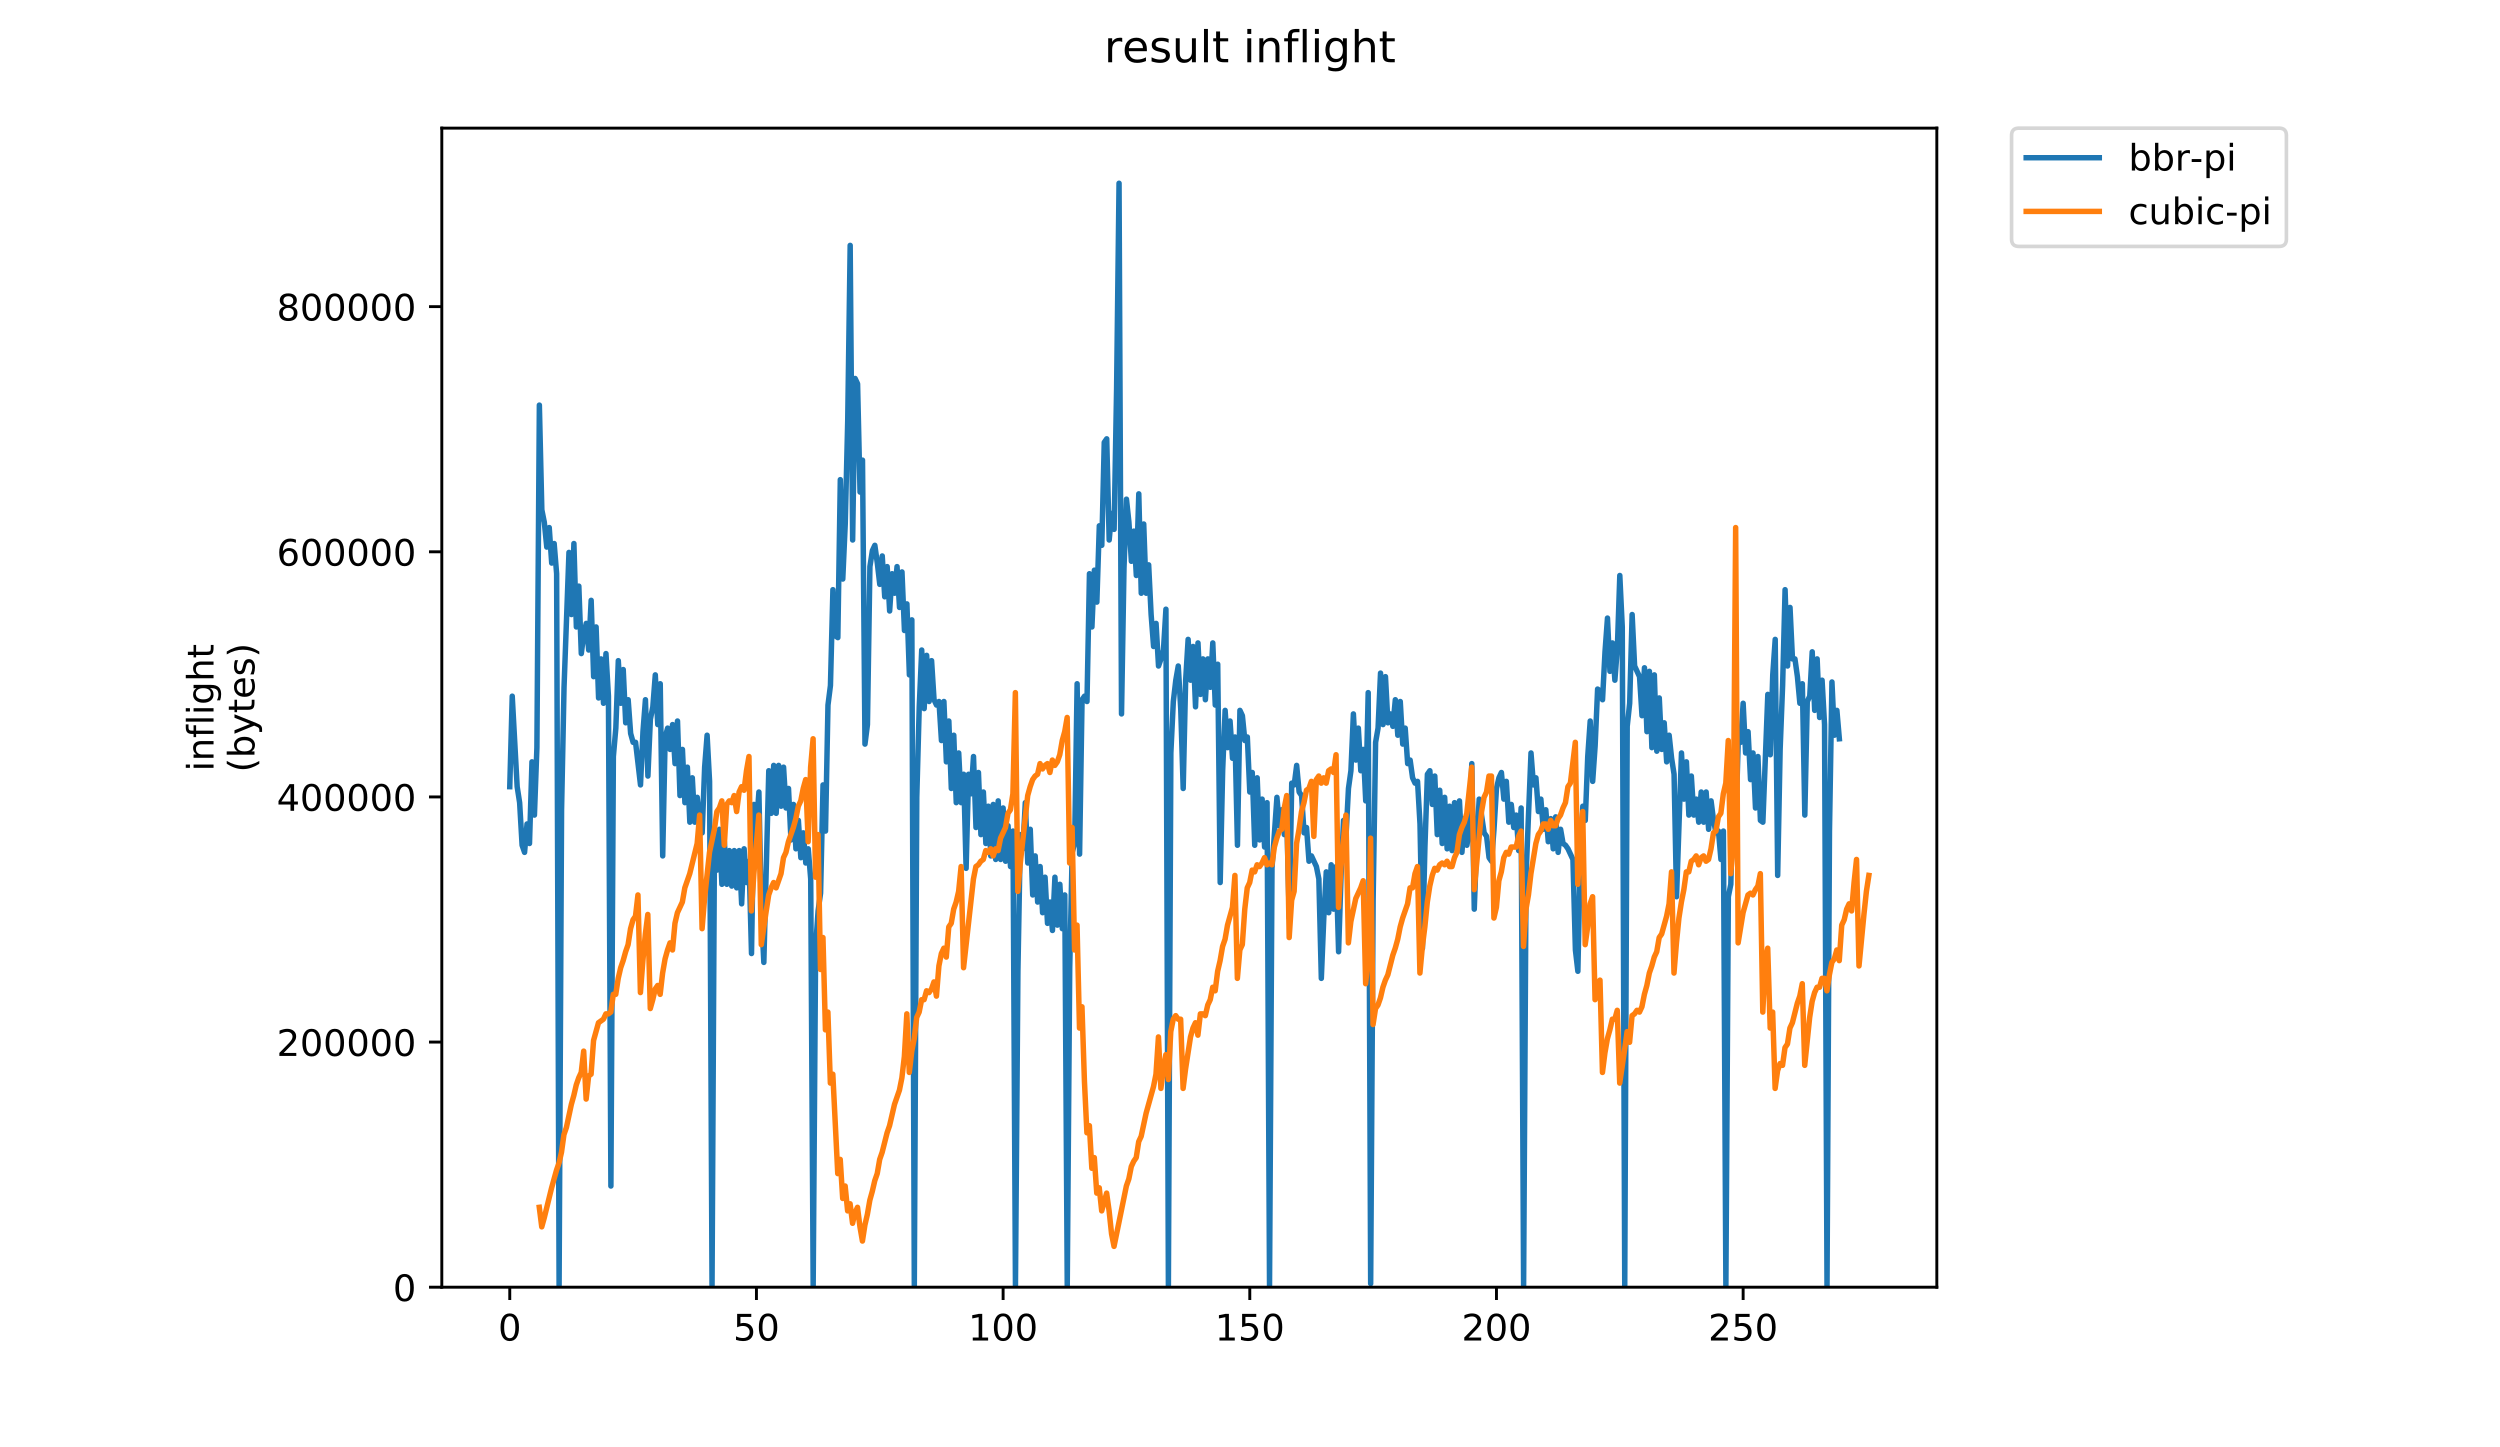<?xml version="1.0" encoding="utf-8" standalone="no"?>
<!DOCTYPE svg PUBLIC "-//W3C//DTD SVG 1.1//EN"
  "http://www.w3.org/Graphics/SVG/1.1/DTD/svg11.dtd">
<!-- Created with matplotlib (https://matplotlib.org/) -->
<svg height="396pt" version="1.1" viewBox="0 0 684 396" width="684pt" xmlns="http://www.w3.org/2000/svg" xmlns:xlink="http://www.w3.org/1999/xlink">
 <defs>
  <style type="text/css">
*{stroke-linecap:butt;stroke-linejoin:round;}
  </style>
 </defs>
 <g id="figure_1">
  <g id="patch_1">
   <path d="M 0 396 
L 684 396 
L 684 0 
L 0 0 
z
" style="fill:#ffffff;"/>
  </g>
  <g id="axes_1">
   <g id="patch_2">
    <path d="M 120.879 352.174 
L 529.913 352.174 
L 529.913 35.062 
L 120.879 35.062 
z
" style="fill:#ffffff;"/>
   </g>
   <g id="matplotlib.axis_1">
    <g id="xtick_1">
     <g id="line2d_1">
      <defs>
       <path d="M 0 0 
L 0 3.5 
" id="mfacd49fb4d" style="stroke:#000000;stroke-width:0.8;"/>
      </defs>
      <g>
       <use style="stroke:#000000;stroke-width:0.8;" x="139.471" xlink:href="#mfacd49fb4d" y="352.174"/>
      </g>
     </g>
     <g id="text_1">
      <!-- 0 -->
      <defs>
       <path d="M 31.781 66.406 
Q 24.172 66.406 20.328 58.906 
Q 16.5 51.422 16.5 36.375 
Q 16.5 21.391 20.328 13.891 
Q 24.172 6.391 31.781 6.391 
Q 39.453 6.391 43.281 13.891 
Q 47.125 21.391 47.125 36.375 
Q 47.125 51.422 43.281 58.906 
Q 39.453 66.406 31.781 66.406 
z
M 31.781 74.219 
Q 44.047 74.219 50.516 64.516 
Q 56.984 54.828 56.984 36.375 
Q 56.984 17.969 50.516 8.266 
Q 44.047 -1.422 31.781 -1.422 
Q 19.531 -1.422 13.062 8.266 
Q 6.594 17.969 6.594 36.375 
Q 6.594 54.828 13.062 64.516 
Q 19.531 74.219 31.781 74.219 
z
" id="DejaVuSans-48"/>
      </defs>
      <g transform="translate(136.29 366.773)scale(0.1 -0.1)">
       <use xlink:href="#DejaVuSans-48"/>
      </g>
     </g>
    </g>
    <g id="xtick_2">
     <g id="line2d_2">
      <g>
       <use style="stroke:#000000;stroke-width:0.8;" x="206.962" xlink:href="#mfacd49fb4d" y="352.174"/>
      </g>
     </g>
     <g id="text_2">
      <!-- 50 -->
      <defs>
       <path d="M 10.797 72.906 
L 49.516 72.906 
L 49.516 64.594 
L 19.828 64.594 
L 19.828 46.734 
Q 21.969 47.469 24.109 47.828 
Q 26.266 48.188 28.422 48.188 
Q 40.625 48.188 47.75 41.5 
Q 54.891 34.812 54.891 23.391 
Q 54.891 11.625 47.562 5.094 
Q 40.234 -1.422 26.906 -1.422 
Q 22.312 -1.422 17.547 -0.641 
Q 12.797 0.141 7.719 1.703 
L 7.719 11.625 
Q 12.109 9.234 16.797 8.062 
Q 21.484 6.891 26.703 6.891 
Q 35.156 6.891 40.078 11.328 
Q 45.016 15.766 45.016 23.391 
Q 45.016 31 40.078 35.438 
Q 35.156 39.891 26.703 39.891 
Q 22.75 39.891 18.812 39.016 
Q 14.891 38.141 10.797 36.281 
z
" id="DejaVuSans-53"/>
      </defs>
      <g transform="translate(200.599 366.773)scale(0.1 -0.1)">
       <use xlink:href="#DejaVuSans-53"/>
       <use x="63.623" xlink:href="#DejaVuSans-48"/>
      </g>
     </g>
    </g>
    <g id="xtick_3">
     <g id="line2d_3">
      <g>
       <use style="stroke:#000000;stroke-width:0.8;" x="274.452" xlink:href="#mfacd49fb4d" y="352.174"/>
      </g>
     </g>
     <g id="text_3">
      <!-- 100 -->
      <defs>
       <path d="M 12.406 8.297 
L 28.516 8.297 
L 28.516 63.922 
L 10.984 60.406 
L 10.984 69.391 
L 28.422 72.906 
L 38.281 72.906 
L 38.281 8.297 
L 54.391 8.297 
L 54.391 0 
L 12.406 0 
z
" id="DejaVuSans-49"/>
      </defs>
      <g transform="translate(264.908 366.773)scale(0.1 -0.1)">
       <use xlink:href="#DejaVuSans-49"/>
       <use x="63.623" xlink:href="#DejaVuSans-48"/>
       <use x="127.246" xlink:href="#DejaVuSans-48"/>
      </g>
     </g>
    </g>
    <g id="xtick_4">
     <g id="line2d_4">
      <g>
       <use style="stroke:#000000;stroke-width:0.8;" x="341.942" xlink:href="#mfacd49fb4d" y="352.174"/>
      </g>
     </g>
     <g id="text_4">
      <!-- 150 -->
      <g transform="translate(332.399 366.773)scale(0.1 -0.1)">
       <use xlink:href="#DejaVuSans-49"/>
       <use x="63.623" xlink:href="#DejaVuSans-53"/>
       <use x="127.246" xlink:href="#DejaVuSans-48"/>
      </g>
     </g>
    </g>
    <g id="xtick_5">
     <g id="line2d_5">
      <g>
       <use style="stroke:#000000;stroke-width:0.8;" x="409.433" xlink:href="#mfacd49fb4d" y="352.174"/>
      </g>
     </g>
     <g id="text_5">
      <!-- 200 -->
      <defs>
       <path d="M 19.188 8.297 
L 53.609 8.297 
L 53.609 0 
L 7.328 0 
L 7.328 8.297 
Q 12.938 14.109 22.625 23.891 
Q 32.328 33.688 34.812 36.531 
Q 39.547 41.844 41.422 45.531 
Q 43.312 49.219 43.312 52.781 
Q 43.312 58.594 39.234 62.25 
Q 35.156 65.922 28.609 65.922 
Q 23.969 65.922 18.812 64.312 
Q 13.672 62.703 7.812 59.422 
L 7.812 69.391 
Q 13.766 71.781 18.938 73 
Q 24.125 74.219 28.422 74.219 
Q 39.75 74.219 46.484 68.547 
Q 53.219 62.891 53.219 53.422 
Q 53.219 48.922 51.531 44.891 
Q 49.859 40.875 45.406 35.406 
Q 44.188 33.984 37.641 27.219 
Q 31.109 20.453 19.188 8.297 
z
" id="DejaVuSans-50"/>
      </defs>
      <g transform="translate(399.889 366.773)scale(0.1 -0.1)">
       <use xlink:href="#DejaVuSans-50"/>
       <use x="63.623" xlink:href="#DejaVuSans-48"/>
       <use x="127.246" xlink:href="#DejaVuSans-48"/>
      </g>
     </g>
    </g>
    <g id="xtick_6">
     <g id="line2d_6">
      <g>
       <use style="stroke:#000000;stroke-width:0.8;" x="476.923" xlink:href="#mfacd49fb4d" y="352.174"/>
      </g>
     </g>
     <g id="text_6">
      <!-- 250 -->
      <g transform="translate(467.38 366.773)scale(0.1 -0.1)">
       <use xlink:href="#DejaVuSans-50"/>
       <use x="63.623" xlink:href="#DejaVuSans-53"/>
       <use x="127.246" xlink:href="#DejaVuSans-48"/>
      </g>
     </g>
    </g>
   </g>
   <g id="matplotlib.axis_2">
    <g id="ytick_1">
     <g id="line2d_7">
      <defs>
       <path d="M 0 0 
L -3.5 0 
" id="m4de0f1e15a" style="stroke:#000000;stroke-width:0.8;"/>
      </defs>
      <g>
       <use style="stroke:#000000;stroke-width:0.8;" x="120.879" xlink:href="#m4de0f1e15a" y="352.174"/>
      </g>
     </g>
     <g id="text_7">
      <!-- 0 -->
      <g transform="translate(107.516 355.973)scale(0.1 -0.1)">
       <use xlink:href="#DejaVuSans-48"/>
      </g>
     </g>
    </g>
    <g id="ytick_2">
     <g id="line2d_8">
      <g>
       <use style="stroke:#000000;stroke-width:0.8;" x="120.879" xlink:href="#m4de0f1e15a" y="285.104"/>
      </g>
     </g>
     <g id="text_8">
      <!-- 200000 -->
      <g transform="translate(75.704 288.904)scale(0.1 -0.1)">
       <use xlink:href="#DejaVuSans-50"/>
       <use x="63.623" xlink:href="#DejaVuSans-48"/>
       <use x="127.246" xlink:href="#DejaVuSans-48"/>
       <use x="190.869" xlink:href="#DejaVuSans-48"/>
       <use x="254.492" xlink:href="#DejaVuSans-48"/>
       <use x="318.115" xlink:href="#DejaVuSans-48"/>
      </g>
     </g>
    </g>
    <g id="ytick_3">
     <g id="line2d_9">
      <g>
       <use style="stroke:#000000;stroke-width:0.8;" x="120.879" xlink:href="#m4de0f1e15a" y="218.035"/>
      </g>
     </g>
     <g id="text_9">
      <!-- 400000 -->
      <defs>
       <path d="M 37.797 64.312 
L 12.891 25.391 
L 37.797 25.391 
z
M 35.203 72.906 
L 47.609 72.906 
L 47.609 25.391 
L 58.016 25.391 
L 58.016 17.188 
L 47.609 17.188 
L 47.609 0 
L 37.797 0 
L 37.797 17.188 
L 4.891 17.188 
L 4.891 26.703 
z
" id="DejaVuSans-52"/>
      </defs>
      <g transform="translate(75.704 221.834)scale(0.1 -0.1)">
       <use xlink:href="#DejaVuSans-52"/>
       <use x="63.623" xlink:href="#DejaVuSans-48"/>
       <use x="127.246" xlink:href="#DejaVuSans-48"/>
       <use x="190.869" xlink:href="#DejaVuSans-48"/>
       <use x="254.492" xlink:href="#DejaVuSans-48"/>
       <use x="318.115" xlink:href="#DejaVuSans-48"/>
      </g>
     </g>
    </g>
    <g id="ytick_4">
     <g id="line2d_10">
      <g>
       <use style="stroke:#000000;stroke-width:0.8;" x="120.879" xlink:href="#m4de0f1e15a" y="150.965"/>
      </g>
     </g>
     <g id="text_10">
      <!-- 600000 -->
      <defs>
       <path d="M 33.016 40.375 
Q 26.375 40.375 22.484 35.828 
Q 18.609 31.297 18.609 23.391 
Q 18.609 15.531 22.484 10.953 
Q 26.375 6.391 33.016 6.391 
Q 39.656 6.391 43.531 10.953 
Q 47.406 15.531 47.406 23.391 
Q 47.406 31.297 43.531 35.828 
Q 39.656 40.375 33.016 40.375 
z
M 52.594 71.297 
L 52.594 62.312 
Q 48.875 64.062 45.094 64.984 
Q 41.312 65.922 37.594 65.922 
Q 27.828 65.922 22.672 59.328 
Q 17.531 52.734 16.797 39.406 
Q 19.672 43.656 24.016 45.922 
Q 28.375 48.188 33.594 48.188 
Q 44.578 48.188 50.953 41.516 
Q 57.328 34.859 57.328 23.391 
Q 57.328 12.156 50.688 5.359 
Q 44.047 -1.422 33.016 -1.422 
Q 20.359 -1.422 13.672 8.266 
Q 6.984 17.969 6.984 36.375 
Q 6.984 53.656 15.188 63.938 
Q 23.391 74.219 37.203 74.219 
Q 40.922 74.219 44.703 73.484 
Q 48.484 72.75 52.594 71.297 
z
" id="DejaVuSans-54"/>
      </defs>
      <g transform="translate(75.704 154.764)scale(0.1 -0.1)">
       <use xlink:href="#DejaVuSans-54"/>
       <use x="63.623" xlink:href="#DejaVuSans-48"/>
       <use x="127.246" xlink:href="#DejaVuSans-48"/>
       <use x="190.869" xlink:href="#DejaVuSans-48"/>
       <use x="254.492" xlink:href="#DejaVuSans-48"/>
       <use x="318.115" xlink:href="#DejaVuSans-48"/>
      </g>
     </g>
    </g>
    <g id="ytick_5">
     <g id="line2d_11">
      <g>
       <use style="stroke:#000000;stroke-width:0.8;" x="120.879" xlink:href="#m4de0f1e15a" y="83.895"/>
      </g>
     </g>
     <g id="text_11">
      <!-- 800000 -->
      <defs>
       <path d="M 31.781 34.625 
Q 24.75 34.625 20.719 30.859 
Q 16.703 27.094 16.703 20.516 
Q 16.703 13.922 20.719 10.156 
Q 24.75 6.391 31.781 6.391 
Q 38.812 6.391 42.859 10.172 
Q 46.922 13.969 46.922 20.516 
Q 46.922 27.094 42.891 30.859 
Q 38.875 34.625 31.781 34.625 
z
M 21.922 38.812 
Q 15.578 40.375 12.031 44.719 
Q 8.5 49.078 8.5 55.328 
Q 8.5 64.062 14.719 69.141 
Q 20.953 74.219 31.781 74.219 
Q 42.672 74.219 48.875 69.141 
Q 55.078 64.062 55.078 55.328 
Q 55.078 49.078 51.531 44.719 
Q 48 40.375 41.703 38.812 
Q 48.828 37.156 52.797 32.312 
Q 56.781 27.484 56.781 20.516 
Q 56.781 9.906 50.312 4.234 
Q 43.844 -1.422 31.781 -1.422 
Q 19.734 -1.422 13.25 4.234 
Q 6.781 9.906 6.781 20.516 
Q 6.781 27.484 10.781 32.312 
Q 14.797 37.156 21.922 38.812 
z
M 18.312 54.391 
Q 18.312 48.734 21.844 45.562 
Q 25.391 42.391 31.781 42.391 
Q 38.141 42.391 41.719 45.562 
Q 45.312 48.734 45.312 54.391 
Q 45.312 60.062 41.719 63.234 
Q 38.141 66.406 31.781 66.406 
Q 25.391 66.406 21.844 63.234 
Q 18.312 60.062 18.312 54.391 
z
" id="DejaVuSans-56"/>
      </defs>
      <g transform="translate(75.704 87.694)scale(0.1 -0.1)">
       <use xlink:href="#DejaVuSans-56"/>
       <use x="63.623" xlink:href="#DejaVuSans-48"/>
       <use x="127.246" xlink:href="#DejaVuSans-48"/>
       <use x="190.869" xlink:href="#DejaVuSans-48"/>
       <use x="254.492" xlink:href="#DejaVuSans-48"/>
       <use x="318.115" xlink:href="#DejaVuSans-48"/>
      </g>
     </g>
    </g>
    <g id="text_12">
     <!-- inflight -->
     <defs>
      <path d="M 9.422 54.688 
L 18.406 54.688 
L 18.406 0 
L 9.422 0 
z
M 9.422 75.984 
L 18.406 75.984 
L 18.406 64.594 
L 9.422 64.594 
z
" id="DejaVuSans-105"/>
      <path d="M 54.891 33.016 
L 54.891 0 
L 45.906 0 
L 45.906 32.719 
Q 45.906 40.484 42.875 44.328 
Q 39.844 48.188 33.797 48.188 
Q 26.516 48.188 22.312 43.547 
Q 18.109 38.922 18.109 30.906 
L 18.109 0 
L 9.078 0 
L 9.078 54.688 
L 18.109 54.688 
L 18.109 46.188 
Q 21.344 51.125 25.703 53.562 
Q 30.078 56 35.797 56 
Q 45.219 56 50.047 50.172 
Q 54.891 44.344 54.891 33.016 
z
" id="DejaVuSans-110"/>
      <path d="M 37.109 75.984 
L 37.109 68.5 
L 28.516 68.5 
Q 23.688 68.5 21.797 66.547 
Q 19.922 64.594 19.922 59.516 
L 19.922 54.688 
L 34.719 54.688 
L 34.719 47.703 
L 19.922 47.703 
L 19.922 0 
L 10.891 0 
L 10.891 47.703 
L 2.297 47.703 
L 2.297 54.688 
L 10.891 54.688 
L 10.891 58.5 
Q 10.891 67.625 15.141 71.797 
Q 19.391 75.984 28.609 75.984 
z
" id="DejaVuSans-102"/>
      <path d="M 9.422 75.984 
L 18.406 75.984 
L 18.406 0 
L 9.422 0 
z
" id="DejaVuSans-108"/>
      <path d="M 45.406 27.984 
Q 45.406 37.75 41.375 43.109 
Q 37.359 48.484 30.078 48.484 
Q 22.859 48.484 18.828 43.109 
Q 14.797 37.75 14.797 27.984 
Q 14.797 18.266 18.828 12.891 
Q 22.859 7.516 30.078 7.516 
Q 37.359 7.516 41.375 12.891 
Q 45.406 18.266 45.406 27.984 
z
M 54.391 6.781 
Q 54.391 -7.172 48.188 -13.984 
Q 42 -20.797 29.203 -20.797 
Q 24.469 -20.797 20.266 -20.094 
Q 16.062 -19.391 12.109 -17.922 
L 12.109 -9.188 
Q 16.062 -11.328 19.922 -12.344 
Q 23.781 -13.375 27.781 -13.375 
Q 36.625 -13.375 41.016 -8.766 
Q 45.406 -4.156 45.406 5.172 
L 45.406 9.625 
Q 42.625 4.781 38.281 2.391 
Q 33.938 0 27.875 0 
Q 17.828 0 11.672 7.656 
Q 5.516 15.328 5.516 27.984 
Q 5.516 40.672 11.672 48.328 
Q 17.828 56 27.875 56 
Q 33.938 56 38.281 53.609 
Q 42.625 51.219 45.406 46.391 
L 45.406 54.688 
L 54.391 54.688 
z
" id="DejaVuSans-103"/>
      <path d="M 54.891 33.016 
L 54.891 0 
L 45.906 0 
L 45.906 32.719 
Q 45.906 40.484 42.875 44.328 
Q 39.844 48.188 33.797 48.188 
Q 26.516 48.188 22.312 43.547 
Q 18.109 38.922 18.109 30.906 
L 18.109 0 
L 9.078 0 
L 9.078 75.984 
L 18.109 75.984 
L 18.109 46.188 
Q 21.344 51.125 25.703 53.562 
Q 30.078 56 35.797 56 
Q 45.219 56 50.047 50.172 
Q 54.891 44.344 54.891 33.016 
z
" id="DejaVuSans-104"/>
      <path d="M 18.312 70.219 
L 18.312 54.688 
L 36.812 54.688 
L 36.812 47.703 
L 18.312 47.703 
L 18.312 18.016 
Q 18.312 11.328 20.141 9.422 
Q 21.969 7.516 27.594 7.516 
L 36.812 7.516 
L 36.812 0 
L 27.594 0 
Q 17.188 0 13.234 3.875 
Q 9.281 7.766 9.281 18.016 
L 9.281 47.703 
L 2.688 47.703 
L 2.688 54.688 
L 9.281 54.688 
L 9.281 70.219 
z
" id="DejaVuSans-116"/>
     </defs>
     <g transform="translate(58.426 211.018)rotate(-90)scale(0.1 -0.1)">
      <use xlink:href="#DejaVuSans-105"/>
      <use x="27.783" xlink:href="#DejaVuSans-110"/>
      <use x="91.162" xlink:href="#DejaVuSans-102"/>
      <use x="126.367" xlink:href="#DejaVuSans-108"/>
      <use x="154.15" xlink:href="#DejaVuSans-105"/>
      <use x="181.934" xlink:href="#DejaVuSans-103"/>
      <use x="245.41" xlink:href="#DejaVuSans-104"/>
      <use x="308.789" xlink:href="#DejaVuSans-116"/>
     </g>
     <!-- (bytes) -->
     <defs>
      <path d="M 31 75.875 
Q 24.469 64.656 21.281 53.656 
Q 18.109 42.672 18.109 31.391 
Q 18.109 20.125 21.312 9.062 
Q 24.516 -2 31 -13.188 
L 23.188 -13.188 
Q 15.875 -1.703 12.234 9.375 
Q 8.594 20.453 8.594 31.391 
Q 8.594 42.281 12.203 53.312 
Q 15.828 64.359 23.188 75.875 
z
" id="DejaVuSans-40"/>
      <path d="M 48.688 27.297 
Q 48.688 37.203 44.609 42.844 
Q 40.531 48.484 33.406 48.484 
Q 26.266 48.484 22.188 42.844 
Q 18.109 37.203 18.109 27.297 
Q 18.109 17.391 22.188 11.75 
Q 26.266 6.109 33.406 6.109 
Q 40.531 6.109 44.609 11.75 
Q 48.688 17.391 48.688 27.297 
z
M 18.109 46.391 
Q 20.953 51.266 25.266 53.625 
Q 29.594 56 35.594 56 
Q 45.562 56 51.781 48.094 
Q 58.016 40.188 58.016 27.297 
Q 58.016 14.406 51.781 6.484 
Q 45.562 -1.422 35.594 -1.422 
Q 29.594 -1.422 25.266 0.953 
Q 20.953 3.328 18.109 8.203 
L 18.109 0 
L 9.078 0 
L 9.078 75.984 
L 18.109 75.984 
z
" id="DejaVuSans-98"/>
      <path d="M 32.172 -5.078 
Q 28.375 -14.844 24.75 -17.812 
Q 21.141 -20.797 15.094 -20.797 
L 7.906 -20.797 
L 7.906 -13.281 
L 13.188 -13.281 
Q 16.891 -13.281 18.938 -11.516 
Q 21 -9.766 23.484 -3.219 
L 25.094 0.875 
L 2.984 54.688 
L 12.5 54.688 
L 29.594 11.922 
L 46.688 54.688 
L 56.203 54.688 
z
" id="DejaVuSans-121"/>
      <path d="M 56.203 29.594 
L 56.203 25.203 
L 14.891 25.203 
Q 15.484 15.922 20.484 11.062 
Q 25.484 6.203 34.422 6.203 
Q 39.594 6.203 44.453 7.469 
Q 49.312 8.734 54.109 11.281 
L 54.109 2.781 
Q 49.266 0.734 44.188 -0.344 
Q 39.109 -1.422 33.891 -1.422 
Q 20.797 -1.422 13.156 6.188 
Q 5.516 13.812 5.516 26.812 
Q 5.516 40.234 12.766 48.109 
Q 20.016 56 32.328 56 
Q 43.359 56 49.781 48.891 
Q 56.203 41.797 56.203 29.594 
z
M 47.219 32.234 
Q 47.125 39.594 43.094 43.984 
Q 39.062 48.391 32.422 48.391 
Q 24.906 48.391 20.391 44.141 
Q 15.875 39.891 15.188 32.172 
z
" id="DejaVuSans-101"/>
      <path d="M 44.281 53.078 
L 44.281 44.578 
Q 40.484 46.531 36.375 47.5 
Q 32.281 48.484 27.875 48.484 
Q 21.188 48.484 17.844 46.438 
Q 14.5 44.391 14.5 40.281 
Q 14.5 37.156 16.891 35.375 
Q 19.281 33.594 26.516 31.984 
L 29.594 31.297 
Q 39.156 29.25 43.188 25.516 
Q 47.219 21.781 47.219 15.094 
Q 47.219 7.469 41.188 3.016 
Q 35.156 -1.422 24.609 -1.422 
Q 20.219 -1.422 15.453 -0.562 
Q 10.688 0.297 5.422 2 
L 5.422 11.281 
Q 10.406 8.688 15.234 7.391 
Q 20.062 6.109 24.812 6.109 
Q 31.156 6.109 34.562 8.281 
Q 37.984 10.453 37.984 14.406 
Q 37.984 18.062 35.516 20.016 
Q 33.062 21.969 24.703 23.781 
L 21.578 24.516 
Q 13.234 26.266 9.516 29.906 
Q 5.812 33.547 5.812 39.891 
Q 5.812 47.609 11.281 51.797 
Q 16.75 56 26.812 56 
Q 31.781 56 36.172 55.266 
Q 40.578 54.547 44.281 53.078 
z
" id="DejaVuSans-115"/>
      <path d="M 8.016 75.875 
L 15.828 75.875 
Q 23.141 64.359 26.781 53.312 
Q 30.422 42.281 30.422 31.391 
Q 30.422 20.453 26.781 9.375 
Q 23.141 -1.703 15.828 -13.188 
L 8.016 -13.188 
Q 14.5 -2 17.703 9.062 
Q 20.906 20.125 20.906 31.391 
Q 20.906 42.672 17.703 53.656 
Q 14.5 64.656 8.016 75.875 
z
" id="DejaVuSans-41"/>
     </defs>
     <g transform="translate(69.624 211.295)rotate(-90)scale(0.1 -0.1)">
      <use xlink:href="#DejaVuSans-40"/>
      <use x="39.014" xlink:href="#DejaVuSans-98"/>
      <use x="102.49" xlink:href="#DejaVuSans-121"/>
      <use x="161.67" xlink:href="#DejaVuSans-116"/>
      <use x="200.879" xlink:href="#DejaVuSans-101"/>
      <use x="262.402" xlink:href="#DejaVuSans-115"/>
      <use x="314.502" xlink:href="#DejaVuSans-41"/>
     </g>
    </g>
   </g>
   <g id="line2d_12">
    <path clip-path="url(#pd27da15951)" d="M 139.471 215.239 
L 140.146 190.474 
L 141.496 215.239 
L 142.171 219.609 
L 142.846 231.263 
L 143.52 233.206 
L 144.195 225.436 
L 144.87 230.778 
L 145.545 208.441 
L 146.22 223.008 
L 146.895 204.556 
L 147.57 110.838 
L 148.245 139.488 
L 148.92 142.887 
L 149.595 149.685 
L 150.27 144.344 
L 150.944 154.055 
L 151.619 148.714 
L 152.294 156.969 
L 152.969 351.689 
L 153.644 221.552 
L 154.319 188.046 
L 155.669 151.142 
L 156.344 168.137 
L 157.019 148.714 
L 157.693 171.536 
L 158.368 160.368 
L 159.043 178.82 
L 159.718 173.479 
L 160.393 170.565 
L 161.068 177.849 
L 161.743 164.253 
L 162.418 185.133 
L 163.093 171.536 
L 163.768 190.96 
L 164.443 180.277 
L 165.117 192.417 
L 165.792 178.82 
L 166.467 190.474 
L 167.142 324.496 
L 167.817 206.984 
L 168.492 199.215 
L 169.167 180.762 
L 169.842 192.417 
L 170.517 183.19 
L 171.192 197.758 
L 171.866 191.445 
L 172.541 200.671 
L 173.216 203.099 
L 173.891 203.099 
L 175.241 214.753 
L 175.916 200.186 
L 176.591 191.445 
L 177.266 212.326 
L 177.941 196.787 
L 178.616 193.388 
L 179.29 184.647 
L 179.965 198.244 
L 180.64 187.075 
L 181.315 234.177 
L 181.99 201.643 
L 182.665 199.215 
L 183.34 205.042 
L 184.015 198.244 
L 184.69 208.926 
L 185.365 197.272 
L 186.039 217.667 
L 186.714 205.042 
L 187.389 219.609 
L 188.064 209.898 
L 188.739 224.951 
L 189.414 212.811 
L 190.089 224.951 
L 190.764 218.153 
L 191.439 224.465 
L 192.114 227.864 
L 192.789 209.898 
L 193.463 201.157 
L 194.138 213.782 
L 194.813 351.689 
L 195.488 227.864 
L 196.163 238.062 
L 196.838 226.893 
L 197.513 241.946 
L 198.188 230.292 
L 198.863 241.946 
L 199.538 232.72 
L 200.212 242.432 
L 200.887 232.72 
L 201.562 242.917 
L 202.237 232.72 
L 202.912 247.288 
L 203.587 232.235 
L 204.262 241.461 
L 204.937 235.634 
L 205.612 260.884 
L 206.287 220.095 
L 206.962 225.922 
L 207.636 216.696 
L 208.311 249.716 
L 208.986 263.312 
L 210.336 210.869 
L 211.011 222.523 
L 211.686 209.412 
L 212.361 222.523 
L 213.036 209.412 
L 213.711 220.58 
L 214.385 209.898 
L 215.06 221.066 
L 215.735 215.725 
L 216.41 229.807 
L 217.085 220.095 
L 217.76 232.235 
L 218.435 224.465 
L 219.11 234.662 
L 219.785 227.864 
L 220.46 236.119 
L 221.135 232.235 
L 221.809 240.489 
L 222.484 351.689 
L 223.159 258.942 
L 223.834 249.23 
L 224.509 244.374 
L 225.184 214.753 
L 225.859 227.379 
L 226.534 192.902 
L 227.209 187.561 
L 227.884 161.339 
L 228.558 173.964 
L 229.233 174.45 
L 229.908 131.233 
L 230.583 158.426 
L 231.258 143.372 
L 231.933 115.208 
L 232.608 67.135 
L 233.283 147.743 
L 233.958 103.554 
L 234.633 105.011 
L 235.308 134.632 
L 235.982 125.891 
L 236.657 203.585 
L 237.332 198.244 
L 238.007 155.026 
L 238.682 150.656 
L 239.357 149.199 
L 240.032 154.055 
L 240.707 159.882 
L 241.382 152.113 
L 242.057 163.281 
L 242.731 155.026 
L 243.406 167.166 
L 244.081 156.969 
L 244.756 162.31 
L 245.431 155.026 
L 246.106 166.195 
L 246.781 156.483 
L 247.456 172.507 
L 248.131 165.224 
L 248.806 184.647 
L 249.48 169.594 
L 250.155 351.689 
L 250.83 218.153 
L 251.505 193.388 
L 252.18 177.849 
L 252.855 193.873 
L 253.53 179.306 
L 254.205 191.931 
L 254.88 180.762 
L 255.555 191.445 
L 256.23 192.902 
L 256.904 191.931 
L 257.579 202.614 
L 258.254 191.931 
L 258.929 208.441 
L 259.604 197.272 
L 260.279 215.725 
L 260.954 201.157 
L 261.629 219.609 
L 262.304 206.013 
L 262.979 219.609 
L 263.653 211.84 
L 264.328 237.576 
L 265.003 211.84 
L 265.678 217.181 
L 266.353 206.984 
L 267.028 226.407 
L 267.703 211.354 
L 268.378 228.35 
L 269.053 216.696 
L 269.728 230.778 
L 270.403 220.58 
L 271.077 234.177 
L 271.752 220.095 
L 272.427 235.148 
L 273.102 219.124 
L 273.777 235.148 
L 274.452 221.066 
L 275.127 235.634 
L 275.802 225.922 
L 276.477 237.09 
L 277.152 227.379 
L 277.826 351.689 
L 278.501 265.74 
L 279.176 228.35 
L 279.851 232.235 
L 280.526 219.609 
L 281.201 236.119 
L 281.876 226.893 
L 282.551 244.86 
L 283.226 234.177 
L 283.901 246.802 
L 284.576 237.09 
L 285.25 249.716 
L 285.925 240.004 
L 286.6 252.629 
L 287.275 246.802 
L 287.95 254.571 
L 288.625 240.004 
L 289.3 253.115 
L 289.975 241.946 
L 290.65 254.086 
L 291.325 244.86 
L 291.999 351.689 
L 292.674 264.769 
L 293.349 233.206 
L 294.024 230.778 
L 294.699 187.075 
L 295.374 233.691 
L 296.049 191.445 
L 296.724 190.474 
L 297.399 191.931 
L 298.074 156.969 
L 298.749 171.536 
L 299.423 155.998 
L 300.098 164.738 
L 300.773 143.858 
L 301.448 149.199 
L 302.123 121.035 
L 302.798 120.064 
L 303.473 147.743 
L 304.148 140.459 
L 304.823 144.829 
L 305.498 106.468 
L 306.172 50.14 
L 306.847 195.33 
L 307.522 155.512 
L 308.197 136.574 
L 308.872 142.887 
L 309.547 153.57 
L 310.222 145.315 
L 310.897 157.454 
L 311.572 135.117 
L 312.247 162.31 
L 312.922 143.372 
L 313.596 162.31 
L 314.271 154.541 
L 314.946 168.137 
L 315.621 176.878 
L 316.296 170.565 
L 316.971 182.219 
L 317.646 180.277 
L 318.321 177.849 
L 318.996 166.68 
L 319.671 351.689 
L 320.345 206.013 
L 321.02 191.931 
L 321.695 186.104 
L 322.37 182.219 
L 323.045 193.873 
L 323.72 215.725 
L 324.395 186.104 
L 325.07 174.935 
L 325.745 186.104 
L 326.42 176.878 
L 327.095 193.388 
L 327.769 175.907 
L 328.444 189.989 
L 329.119 180.277 
L 329.794 191.445 
L 330.469 180.277 
L 331.144 188.046 
L 331.819 175.907 
L 332.494 192.902 
L 333.169 181.734 
L 333.844 241.461 
L 334.518 210.869 
L 335.193 194.359 
L 335.868 204.556 
L 336.543 197.272 
L 337.218 207.47 
L 337.893 201.643 
L 338.568 231.263 
L 339.243 194.359 
L 339.918 195.816 
L 340.593 202.614 
L 341.268 201.643 
L 341.942 216.696 
L 342.617 211.354 
L 343.292 231.263 
L 343.967 212.811 
L 344.642 229.807 
L 345.317 218.638 
L 345.992 231.749 
L 346.667 219.609 
L 347.342 351.689 
L 348.017 237.576 
L 349.366 218.153 
L 350.041 225.922 
L 350.716 221.552 
L 351.391 228.35 
L 352.066 223.98 
L 352.741 251.172 
L 353.416 214.268 
L 354.091 214.753 
L 354.766 209.412 
L 355.441 216.696 
L 356.115 217.667 
L 356.79 227.864 
L 357.465 226.407 
L 358.14 235.634 
L 358.815 234.177 
L 360.165 237.09 
L 360.84 240.489 
L 361.515 267.682 
L 362.19 251.172 
L 362.864 238.547 
L 363.539 249.716 
L 364.214 236.605 
L 364.889 248.744 
L 365.564 237.09 
L 366.239 260.398 
L 366.914 239.518 
L 367.589 224.465 
L 368.264 228.835 
L 368.939 215.725 
L 369.613 210.869 
L 370.288 195.33 
L 370.963 207.955 
L 371.638 199.215 
L 372.313 210.869 
L 372.988 205.042 
L 373.663 219.124 
L 374.338 189.503 
L 375.013 351.203 
L 375.688 246.317 
L 376.363 203.099 
L 377.037 199.215 
L 377.712 184.162 
L 378.387 198.244 
L 379.062 185.133 
L 379.737 197.758 
L 380.412 195.33 
L 381.087 198.729 
L 381.762 191.445 
L 382.437 201.157 
L 383.112 191.931 
L 383.786 203.585 
L 384.461 199.215 
L 385.136 208.926 
L 385.811 207.955 
L 386.486 212.811 
L 387.161 214.268 
L 387.836 213.782 
L 388.511 225.436 
L 389.186 259.427 
L 389.861 231.749 
L 390.536 211.84 
L 391.21 210.869 
L 391.885 220.095 
L 392.56 212.326 
L 393.235 228.35 
L 393.91 216.21 
L 394.585 230.778 
L 395.26 218.153 
L 395.935 232.235 
L 396.61 220.58 
L 397.285 232.72 
L 397.959 219.609 
L 398.634 232.235 
L 399.309 219.124 
L 399.984 233.206 
L 400.659 223.98 
L 401.334 231.263 
L 402.009 227.379 
L 402.684 208.926 
L 403.359 248.744 
L 404.034 230.292 
L 404.709 218.638 
L 406.058 227.864 
L 406.733 228.835 
L 407.408 234.662 
L 408.083 235.634 
L 408.758 226.893 
L 409.433 215.725 
L 410.108 212.811 
L 410.783 211.354 
L 411.458 218.638 
L 412.132 213.782 
L 412.807 224.951 
L 413.482 220.095 
L 414.157 226.407 
L 414.832 223.008 
L 415.507 232.72 
L 416.182 221.066 
L 416.857 351.689 
L 417.532 239.518 
L 418.882 206.013 
L 419.556 214.753 
L 420.231 212.811 
L 420.906 222.037 
L 421.581 218.638 
L 422.256 226.893 
L 422.931 221.552 
L 423.606 230.292 
L 424.281 223.98 
L 424.956 232.235 
L 425.631 223.494 
L 426.305 233.206 
L 426.98 226.893 
L 427.655 230.778 
L 428.33 231.263 
L 429.005 232.235 
L 430.355 235.148 
L 431.03 259.913 
L 431.705 265.74 
L 432.38 233.691 
L 433.055 220.58 
L 433.729 224.465 
L 434.404 206.984 
L 435.079 197.272 
L 435.754 213.782 
L 436.429 204.071 
L 437.104 188.532 
L 437.779 189.017 
L 438.454 191.445 
L 439.129 178.335 
L 439.804 169.108 
L 440.478 183.676 
L 441.153 175.907 
L 441.828 186.104 
L 442.503 177.363 
L 443.178 157.454 
L 443.853 171.536 
L 444.528 351.689 
L 445.203 198.729 
L 445.878 192.417 
L 446.553 168.137 
L 447.228 182.219 
L 448.577 185.133 
L 449.252 195.816 
L 449.927 182.705 
L 450.602 200.186 
L 451.277 183.676 
L 451.952 204.556 
L 452.627 184.647 
L 453.302 205.527 
L 453.977 190.96 
L 454.651 205.042 
L 455.326 197.758 
L 456.001 208.441 
L 456.676 201.157 
L 457.351 207.47 
L 458.026 211.84 
L 458.701 245.345 
L 460.051 206.013 
L 460.726 218.638 
L 461.401 208.441 
L 462.075 223.008 
L 462.75 212.326 
L 463.425 223.008 
L 464.1 218.638 
L 464.775 224.951 
L 465.45 216.696 
L 466.125 224.951 
L 466.8 216.696 
L 467.475 226.893 
L 468.15 219.124 
L 468.824 224.465 
L 469.499 227.864 
L 470.174 227.379 
L 470.849 235.148 
L 471.524 227.379 
L 472.199 351.689 
L 472.874 245.345 
L 473.549 241.946 
L 474.224 215.725 
L 474.899 226.407 
L 475.574 203.099 
L 476.248 203.099 
L 476.923 192.417 
L 477.598 206.013 
L 478.273 200.186 
L 478.948 213.297 
L 479.623 206.013 
L 480.298 221.066 
L 480.973 206.984 
L 481.648 224.465 
L 482.323 224.951 
L 483.672 189.989 
L 484.347 206.498 
L 485.022 184.647 
L 485.697 174.935 
L 486.372 239.518 
L 487.047 205.042 
L 487.722 187.561 
L 488.397 161.339 
L 489.072 182.219 
L 489.747 166.195 
L 490.421 180.277 
L 491.096 180.277 
L 491.771 185.133 
L 492.446 192.417 
L 493.121 187.075 
L 493.796 223.008 
L 494.471 191.931 
L 495.146 190.474 
L 495.821 178.335 
L 496.496 194.359 
L 497.17 180.277 
L 497.845 196.301 
L 498.52 186.104 
L 499.195 198.244 
L 499.87 351.689 
L 500.545 227.379 
L 501.22 186.589 
L 501.895 201.157 
L 502.57 194.359 
L 503.245 202.128 
L 503.245 202.128 
" style="fill:none;stroke:#1f77b4;stroke-linecap:square;stroke-width:1.5;"/>
   </g>
   <g id="line2d_13">
    <path clip-path="url(#pd27da15951)" d="M 147.547 330.323 
L 148.222 335.664 
L 148.897 333.236 
L 150.921 324.981 
L 152.271 320.126 
L 152.946 318.183 
L 153.621 315.27 
L 154.296 310.414 
L 154.971 308.471 
L 156.321 302.159 
L 156.996 299.731 
L 157.671 296.817 
L 158.345 294.875 
L 159.02 293.418 
L 159.695 287.591 
L 160.37 300.702 
L 161.045 294.389 
L 161.72 293.904 
L 162.395 284.678 
L 163.745 279.822 
L 165.094 278.851 
L 165.769 277.394 
L 166.444 277.394 
L 167.119 276.908 
L 167.794 272.053 
L 168.469 272.053 
L 169.144 267.682 
L 169.819 264.769 
L 170.494 262.826 
L 171.169 260.398 
L 171.844 258.456 
L 172.518 254.086 
L 173.193 251.658 
L 173.868 250.687 
L 174.543 244.86 
L 175.218 271.567 
L 175.893 262.826 
L 176.568 255.543 
L 177.243 250.201 
L 177.918 275.937 
L 178.593 273.509 
L 179.267 270.596 
L 179.942 269.625 
L 180.617 272.053 
L 181.292 266.226 
L 181.967 262.341 
L 182.642 259.913 
L 183.317 257.971 
L 183.992 259.913 
L 184.667 252.629 
L 185.342 249.716 
L 186.691 246.802 
L 187.366 242.917 
L 188.716 239.033 
L 190.741 230.778 
L 191.416 223.008 
L 192.091 254.086 
L 192.766 245.831 
L 194.115 233.206 
L 195.465 226.893 
L 196.14 222.037 
L 196.815 221.066 
L 197.49 219.124 
L 198.165 231.263 
L 198.84 220.095 
L 199.515 219.124 
L 200.19 219.609 
L 200.864 217.667 
L 201.539 222.037 
L 202.214 216.696 
L 202.889 215.239 
L 203.564 216.21 
L 204.239 210.869 
L 204.914 206.984 
L 205.589 249.23 
L 206.264 239.033 
L 207.613 223.008 
L 208.288 258.456 
L 209.638 249.23 
L 210.313 244.86 
L 210.988 242.917 
L 211.663 241.461 
L 212.338 242.917 
L 213.688 239.033 
L 214.363 234.662 
L 215.037 233.206 
L 215.712 230.292 
L 217.062 226.407 
L 217.737 223.98 
L 218.412 220.58 
L 219.087 219.124 
L 219.762 215.725 
L 220.437 213.297 
L 221.112 230.292 
L 221.786 209.898 
L 222.461 202.128 
L 223.136 240.004 
L 223.811 228.35 
L 224.486 265.254 
L 225.161 256.514 
L 225.836 281.764 
L 226.511 276.908 
L 227.186 296.332 
L 227.861 293.904 
L 229.21 321.097 
L 229.885 317.212 
L 230.56 327.895 
L 231.235 324.496 
L 231.91 331.294 
L 232.585 329.352 
L 233.26 334.693 
L 233.935 331.78 
L 234.61 330.323 
L 235.285 335.664 
L 235.959 339.549 
L 236.634 335.179 
L 237.309 332.265 
L 237.984 328.38 
L 238.659 325.953 
L 239.334 323.039 
L 240.009 321.097 
L 240.684 317.212 
L 241.359 315.27 
L 242.709 309.928 
L 243.383 307.986 
L 244.733 302.159 
L 246.083 298.274 
L 246.758 294.875 
L 247.433 289.048 
L 248.108 277.394 
L 248.783 293.418 
L 249.458 287.591 
L 250.132 284.192 
L 250.807 278.365 
L 251.482 276.908 
L 252.157 273.509 
L 252.832 273.509 
L 253.507 271.081 
L 254.182 271.567 
L 254.857 270.596 
L 255.532 268.653 
L 256.207 272.538 
L 256.882 264.283 
L 257.556 260.884 
L 258.231 259.427 
L 258.906 261.855 
L 259.581 253.6 
L 260.256 252.629 
L 260.931 248.744 
L 261.606 246.802 
L 262.281 243.889 
L 262.956 237.09 
L 263.631 264.769 
L 266.33 240.489 
L 267.005 237.09 
L 267.68 236.605 
L 268.355 235.634 
L 269.03 235.148 
L 269.705 232.72 
L 270.38 233.206 
L 271.054 232.235 
L 271.729 234.177 
L 272.404 232.235 
L 273.079 232.72 
L 273.754 229.321 
L 275.104 226.407 
L 275.779 222.523 
L 276.454 221.552 
L 277.129 217.181 
L 277.804 189.503 
L 278.478 243.889 
L 279.153 236.119 
L 281.178 217.667 
L 281.853 215.239 
L 282.528 213.297 
L 283.203 212.326 
L 283.878 211.84 
L 284.553 208.926 
L 285.227 210.383 
L 285.902 209.412 
L 286.577 208.926 
L 287.252 211.354 
L 287.927 207.955 
L 288.602 209.412 
L 289.277 208.441 
L 289.952 206.498 
L 290.627 202.614 
L 291.302 200.186 
L 291.977 196.301 
L 292.651 236.119 
L 293.326 226.407 
L 294.001 259.913 
L 294.676 253.115 
L 295.351 281.279 
L 296.026 275.452 
L 296.701 295.846 
L 297.376 309.928 
L 298.051 307.986 
L 298.726 319.64 
L 299.4 316.726 
L 300.075 326.438 
L 300.75 324.981 
L 301.425 331.294 
L 302.775 326.438 
L 303.45 331.294 
L 304.125 337.607 
L 304.8 341.006 
L 308.174 324.496 
L 308.849 322.553 
L 309.524 319.154 
L 310.199 317.698 
L 310.874 316.726 
L 311.549 312.356 
L 312.224 310.899 
L 313.573 304.587 
L 315.598 297.303 
L 316.273 293.904 
L 316.948 283.707 
L 317.623 297.789 
L 318.298 292.447 
L 318.973 288.562 
L 319.648 295.361 
L 320.323 282.25 
L 320.997 278.851 
L 321.672 277.88 
L 322.347 278.851 
L 323.022 278.851 
L 323.697 297.789 
L 324.372 292.447 
L 325.722 283.707 
L 326.397 281.279 
L 327.072 279.822 
L 327.746 283.221 
L 328.421 277.394 
L 329.096 277.394 
L 329.771 277.88 
L 330.446 274.966 
L 331.121 273.509 
L 331.796 270.11 
L 332.471 271.081 
L 333.146 265.74 
L 333.821 262.826 
L 334.496 258.942 
L 335.17 256.999 
L 335.845 253.115 
L 337.195 248.259 
L 337.87 239.518 
L 338.545 267.682 
L 339.22 259.913 
L 339.895 258.456 
L 340.57 248.744 
L 341.245 242.917 
L 341.919 241.461 
L 342.594 238.062 
L 343.269 238.547 
L 343.944 236.605 
L 344.619 237.09 
L 345.294 236.119 
L 345.969 234.662 
L 346.644 236.605 
L 347.319 236.119 
L 347.994 236.605 
L 348.669 231.749 
L 349.343 229.321 
L 350.018 227.379 
L 350.693 226.893 
L 351.368 221.066 
L 352.043 217.667 
L 352.718 256.514 
L 353.393 246.317 
L 354.068 243.889 
L 354.743 230.778 
L 355.418 226.893 
L 356.092 222.037 
L 356.767 219.609 
L 357.442 216.21 
L 358.117 215.725 
L 358.792 213.782 
L 359.467 228.835 
L 360.142 213.297 
L 360.817 212.326 
L 361.492 214.268 
L 362.167 212.811 
L 362.842 214.268 
L 363.516 210.869 
L 364.191 210.383 
L 364.866 211.354 
L 365.541 206.498 
L 366.216 248.259 
L 366.891 237.09 
L 368.241 223.008 
L 368.916 257.971 
L 369.591 252.144 
L 370.94 245.831 
L 372.29 242.917 
L 372.965 240.975 
L 373.64 269.139 
L 374.315 261.855 
L 374.99 229.321 
L 375.665 280.308 
L 376.34 275.937 
L 377.015 274.966 
L 377.689 273.024 
L 378.364 270.11 
L 379.039 268.168 
L 379.714 266.711 
L 381.064 261.37 
L 381.739 259.427 
L 382.414 256.999 
L 383.089 253.6 
L 383.764 251.172 
L 385.113 247.288 
L 385.788 242.917 
L 386.463 242.917 
L 387.138 239.033 
L 387.813 237.09 
L 388.488 266.226 
L 389.163 258.942 
L 389.838 253.6 
L 390.513 246.802 
L 391.187 242.432 
L 391.862 239.518 
L 392.537 237.576 
L 393.212 238.062 
L 393.887 236.605 
L 394.562 236.119 
L 395.237 236.605 
L 395.912 235.634 
L 396.587 237.09 
L 397.262 237.09 
L 397.937 234.662 
L 398.611 233.206 
L 399.286 228.35 
L 399.961 226.407 
L 400.636 224.951 
L 401.311 222.523 
L 402.661 209.898 
L 403.336 243.403 
L 405.36 222.037 
L 406.035 218.153 
L 406.71 216.696 
L 407.385 212.326 
L 408.06 212.326 
L 408.735 251.172 
L 409.41 248.259 
L 410.085 240.975 
L 410.76 238.547 
L 411.435 234.662 
L 412.11 233.206 
L 412.784 233.691 
L 413.459 231.749 
L 414.809 231.749 
L 415.484 228.835 
L 416.159 227.379 
L 416.834 258.942 
L 417.509 248.744 
L 418.184 244.86 
L 418.859 239.033 
L 420.208 230.778 
L 420.883 228.35 
L 421.558 227.379 
L 422.233 225.436 
L 422.908 225.436 
L 423.583 226.893 
L 424.258 224.465 
L 424.933 225.922 
L 425.608 225.922 
L 426.283 223.98 
L 426.957 223.008 
L 427.632 221.066 
L 428.307 219.609 
L 428.982 215.239 
L 429.657 214.268 
L 431.007 203.099 
L 431.682 241.946 
L 432.357 230.778 
L 433.032 222.037 
L 433.706 258.456 
L 434.381 253.6 
L 435.056 247.288 
L 435.731 245.345 
L 436.406 273.509 
L 437.081 269.139 
L 437.756 268.168 
L 438.431 293.418 
L 439.106 288.077 
L 439.781 284.192 
L 440.456 281.764 
L 441.13 278.851 
L 441.805 278.851 
L 442.48 276.423 
L 443.155 296.332 
L 444.505 287.106 
L 445.18 282.25 
L 445.855 285.163 
L 446.53 277.88 
L 447.205 277.394 
L 447.879 276.423 
L 448.554 276.908 
L 449.229 275.452 
L 449.904 272.053 
L 450.579 269.625 
L 451.254 266.226 
L 451.929 264.283 
L 452.604 261.855 
L 453.279 260.398 
L 453.954 256.514 
L 454.629 255.543 
L 455.978 250.687 
L 456.653 247.288 
L 457.328 238.547 
L 458.003 266.226 
L 458.678 257.971 
L 459.353 251.172 
L 460.028 246.802 
L 460.703 243.403 
L 461.378 238.547 
L 462.052 238.547 
L 462.727 235.634 
L 463.402 235.148 
L 464.077 234.177 
L 464.752 236.605 
L 465.427 234.662 
L 466.102 234.177 
L 466.777 235.634 
L 467.452 235.148 
L 468.127 232.235 
L 468.802 227.864 
L 469.476 227.379 
L 470.151 223.494 
L 470.826 222.523 
L 471.501 217.181 
L 472.176 214.268 
L 472.851 202.614 
L 473.526 239.033 
L 474.201 231.263 
L 474.876 144.344 
L 475.551 257.971 
L 476.9 249.716 
L 478.25 244.86 
L 478.925 244.374 
L 479.6 244.86 
L 480.275 243.403 
L 480.95 242.432 
L 481.625 239.033 
L 482.3 276.908 
L 482.975 262.826 
L 483.649 259.427 
L 484.324 281.279 
L 484.999 276.908 
L 485.674 297.789 
L 486.349 292.933 
L 487.024 290.99 
L 487.699 291.476 
L 488.374 286.62 
L 489.049 285.649 
L 489.724 281.279 
L 490.398 279.822 
L 491.748 274.48 
L 492.423 272.538 
L 493.098 269.139 
L 493.773 291.476 
L 495.123 278.365 
L 495.798 273.995 
L 496.473 271.567 
L 497.148 270.11 
L 497.822 270.11 
L 498.497 267.682 
L 499.172 267.682 
L 499.847 271.081 
L 500.522 266.711 
L 501.197 263.312 
L 501.872 262.341 
L 502.547 259.913 
L 503.222 262.826 
L 503.897 253.115 
L 504.571 251.658 
L 505.246 248.744 
L 505.921 247.288 
L 506.596 249.23 
L 507.271 241.461 
L 507.946 235.148 
L 508.621 264.283 
L 509.971 250.201 
L 510.646 243.889 
L 511.32 239.518 
L 511.32 239.518 
" style="fill:none;stroke:#ff7f0e;stroke-linecap:square;stroke-width:1.5;"/>
   </g>
   <g id="patch_3">
    <path d="M 120.879 352.174 
L 120.879 35.062 
" style="fill:none;stroke:#000000;stroke-linecap:square;stroke-linejoin:miter;stroke-width:0.8;"/>
   </g>
   <g id="patch_4">
    <path d="M 529.913 352.174 
L 529.913 35.062 
" style="fill:none;stroke:#000000;stroke-linecap:square;stroke-linejoin:miter;stroke-width:0.8;"/>
   </g>
   <g id="patch_5">
    <path d="M 120.879 352.174 
L 529.913 352.174 
" style="fill:none;stroke:#000000;stroke-linecap:square;stroke-linejoin:miter;stroke-width:0.8;"/>
   </g>
   <g id="patch_6">
    <path d="M 120.879 35.062 
L 529.913 35.062 
" style="fill:none;stroke:#000000;stroke-linecap:square;stroke-linejoin:miter;stroke-width:0.8;"/>
   </g>
   <g id="legend_1">
    <g id="patch_7">
     <path d="M 552.365 67.419 
L 623.56 67.419 
Q 625.56 67.419 625.56 65.419 
L 625.56 37.062 
Q 625.56 35.062 623.56 35.062 
L 552.365 35.062 
Q 550.365 35.062 550.365 37.062 
L 550.365 65.419 
Q 550.365 67.419 552.365 67.419 
z
" style="fill:#ffffff;opacity:0.8;stroke:#cccccc;stroke-linejoin:miter;"/>
    </g>
    <g id="line2d_14">
     <path d="M 554.365 43.161 
L 574.365 43.161 
" style="fill:none;stroke:#1f77b4;stroke-linecap:square;stroke-width:1.5;"/>
    </g>
    <g id="line2d_15"/>
    <g id="text_13">
     <!-- bbr-pi -->
     <defs>
      <path d="M 41.109 46.297 
Q 39.594 47.172 37.812 47.578 
Q 36.031 48 33.891 48 
Q 26.266 48 22.188 43.047 
Q 18.109 38.094 18.109 28.812 
L 18.109 0 
L 9.078 0 
L 9.078 54.688 
L 18.109 54.688 
L 18.109 46.188 
Q 20.953 51.172 25.484 53.578 
Q 30.031 56 36.531 56 
Q 37.453 56 38.578 55.875 
Q 39.703 55.766 41.062 55.516 
z
" id="DejaVuSans-114"/>
      <path d="M 4.891 31.391 
L 31.203 31.391 
L 31.203 23.391 
L 4.891 23.391 
z
" id="DejaVuSans-45"/>
      <path d="M 18.109 8.203 
L 18.109 -20.797 
L 9.078 -20.797 
L 9.078 54.688 
L 18.109 54.688 
L 18.109 46.391 
Q 20.953 51.266 25.266 53.625 
Q 29.594 56 35.594 56 
Q 45.562 56 51.781 48.094 
Q 58.016 40.188 58.016 27.297 
Q 58.016 14.406 51.781 6.484 
Q 45.562 -1.422 35.594 -1.422 
Q 29.594 -1.422 25.266 0.953 
Q 20.953 3.328 18.109 8.203 
z
M 48.688 27.297 
Q 48.688 37.203 44.609 42.844 
Q 40.531 48.484 33.406 48.484 
Q 26.266 48.484 22.188 42.844 
Q 18.109 37.203 18.109 27.297 
Q 18.109 17.391 22.188 11.75 
Q 26.266 6.109 33.406 6.109 
Q 40.531 6.109 44.609 11.75 
Q 48.688 17.391 48.688 27.297 
z
" id="DejaVuSans-112"/>
     </defs>
     <g transform="translate(582.365 46.661)scale(0.1 -0.1)">
      <use xlink:href="#DejaVuSans-98"/>
      <use x="63.477" xlink:href="#DejaVuSans-98"/>
      <use x="126.953" xlink:href="#DejaVuSans-114"/>
      <use x="167.973" xlink:href="#DejaVuSans-45"/>
      <use x="204.057" xlink:href="#DejaVuSans-112"/>
      <use x="267.533" xlink:href="#DejaVuSans-105"/>
     </g>
    </g>
    <g id="line2d_16">
     <path d="M 554.365 57.839 
L 574.365 57.839 
" style="fill:none;stroke:#ff7f0e;stroke-linecap:square;stroke-width:1.5;"/>
    </g>
    <g id="line2d_17"/>
    <g id="text_14">
     <!-- cubic-pi -->
     <defs>
      <path d="M 48.781 52.594 
L 48.781 44.188 
Q 44.969 46.297 41.141 47.344 
Q 37.312 48.391 33.406 48.391 
Q 24.656 48.391 19.812 42.844 
Q 14.984 37.312 14.984 27.297 
Q 14.984 17.281 19.812 11.734 
Q 24.656 6.203 33.406 6.203 
Q 37.312 6.203 41.141 7.25 
Q 44.969 8.297 48.781 10.406 
L 48.781 2.094 
Q 45.016 0.344 40.984 -0.531 
Q 36.969 -1.422 32.422 -1.422 
Q 20.062 -1.422 12.781 6.344 
Q 5.516 14.109 5.516 27.297 
Q 5.516 40.672 12.859 48.328 
Q 20.219 56 33.016 56 
Q 37.156 56 41.109 55.141 
Q 45.062 54.297 48.781 52.594 
z
" id="DejaVuSans-99"/>
      <path d="M 8.5 21.578 
L 8.5 54.688 
L 17.484 54.688 
L 17.484 21.922 
Q 17.484 14.156 20.5 10.266 
Q 23.531 6.391 29.594 6.391 
Q 36.859 6.391 41.078 11.031 
Q 45.312 15.672 45.312 23.688 
L 45.312 54.688 
L 54.297 54.688 
L 54.297 0 
L 45.312 0 
L 45.312 8.406 
Q 42.047 3.422 37.719 1 
Q 33.406 -1.422 27.688 -1.422 
Q 18.266 -1.422 13.375 4.438 
Q 8.5 10.297 8.5 21.578 
z
M 31.109 56 
z
" id="DejaVuSans-117"/>
     </defs>
     <g transform="translate(582.365 61.339)scale(0.1 -0.1)">
      <use xlink:href="#DejaVuSans-99"/>
      <use x="54.98" xlink:href="#DejaVuSans-117"/>
      <use x="118.359" xlink:href="#DejaVuSans-98"/>
      <use x="181.836" xlink:href="#DejaVuSans-105"/>
      <use x="209.619" xlink:href="#DejaVuSans-99"/>
      <use x="264.6" xlink:href="#DejaVuSans-45"/>
      <use x="300.684" xlink:href="#DejaVuSans-112"/>
      <use x="364.16" xlink:href="#DejaVuSans-105"/>
     </g>
    </g>
   </g>
  </g>
  <g id="text_15">
   <!-- result inflight -->
   <defs>
    <path id="DejaVuSans-32"/>
   </defs>
   <g transform="translate(302.11 17.038)scale(0.12 -0.12)">
    <use xlink:href="#DejaVuSans-114"/>
    <use x="41.082" xlink:href="#DejaVuSans-101"/>
    <use x="102.605" xlink:href="#DejaVuSans-115"/>
    <use x="154.705" xlink:href="#DejaVuSans-117"/>
    <use x="218.084" xlink:href="#DejaVuSans-108"/>
    <use x="245.867" xlink:href="#DejaVuSans-116"/>
    <use x="285.076" xlink:href="#DejaVuSans-32"/>
    <use x="316.863" xlink:href="#DejaVuSans-105"/>
    <use x="344.646" xlink:href="#DejaVuSans-110"/>
    <use x="408.025" xlink:href="#DejaVuSans-102"/>
    <use x="443.23" xlink:href="#DejaVuSans-108"/>
    <use x="471.014" xlink:href="#DejaVuSans-105"/>
    <use x="498.797" xlink:href="#DejaVuSans-103"/>
    <use x="562.273" xlink:href="#DejaVuSans-104"/>
    <use x="625.652" xlink:href="#DejaVuSans-116"/>
   </g>
  </g>
 </g>
 <defs>
  <clipPath id="pd27da15951">
   <rect height="317.112" width="409.034" x="120.879" y="35.062"/>
  </clipPath>
 </defs>
</svg>
